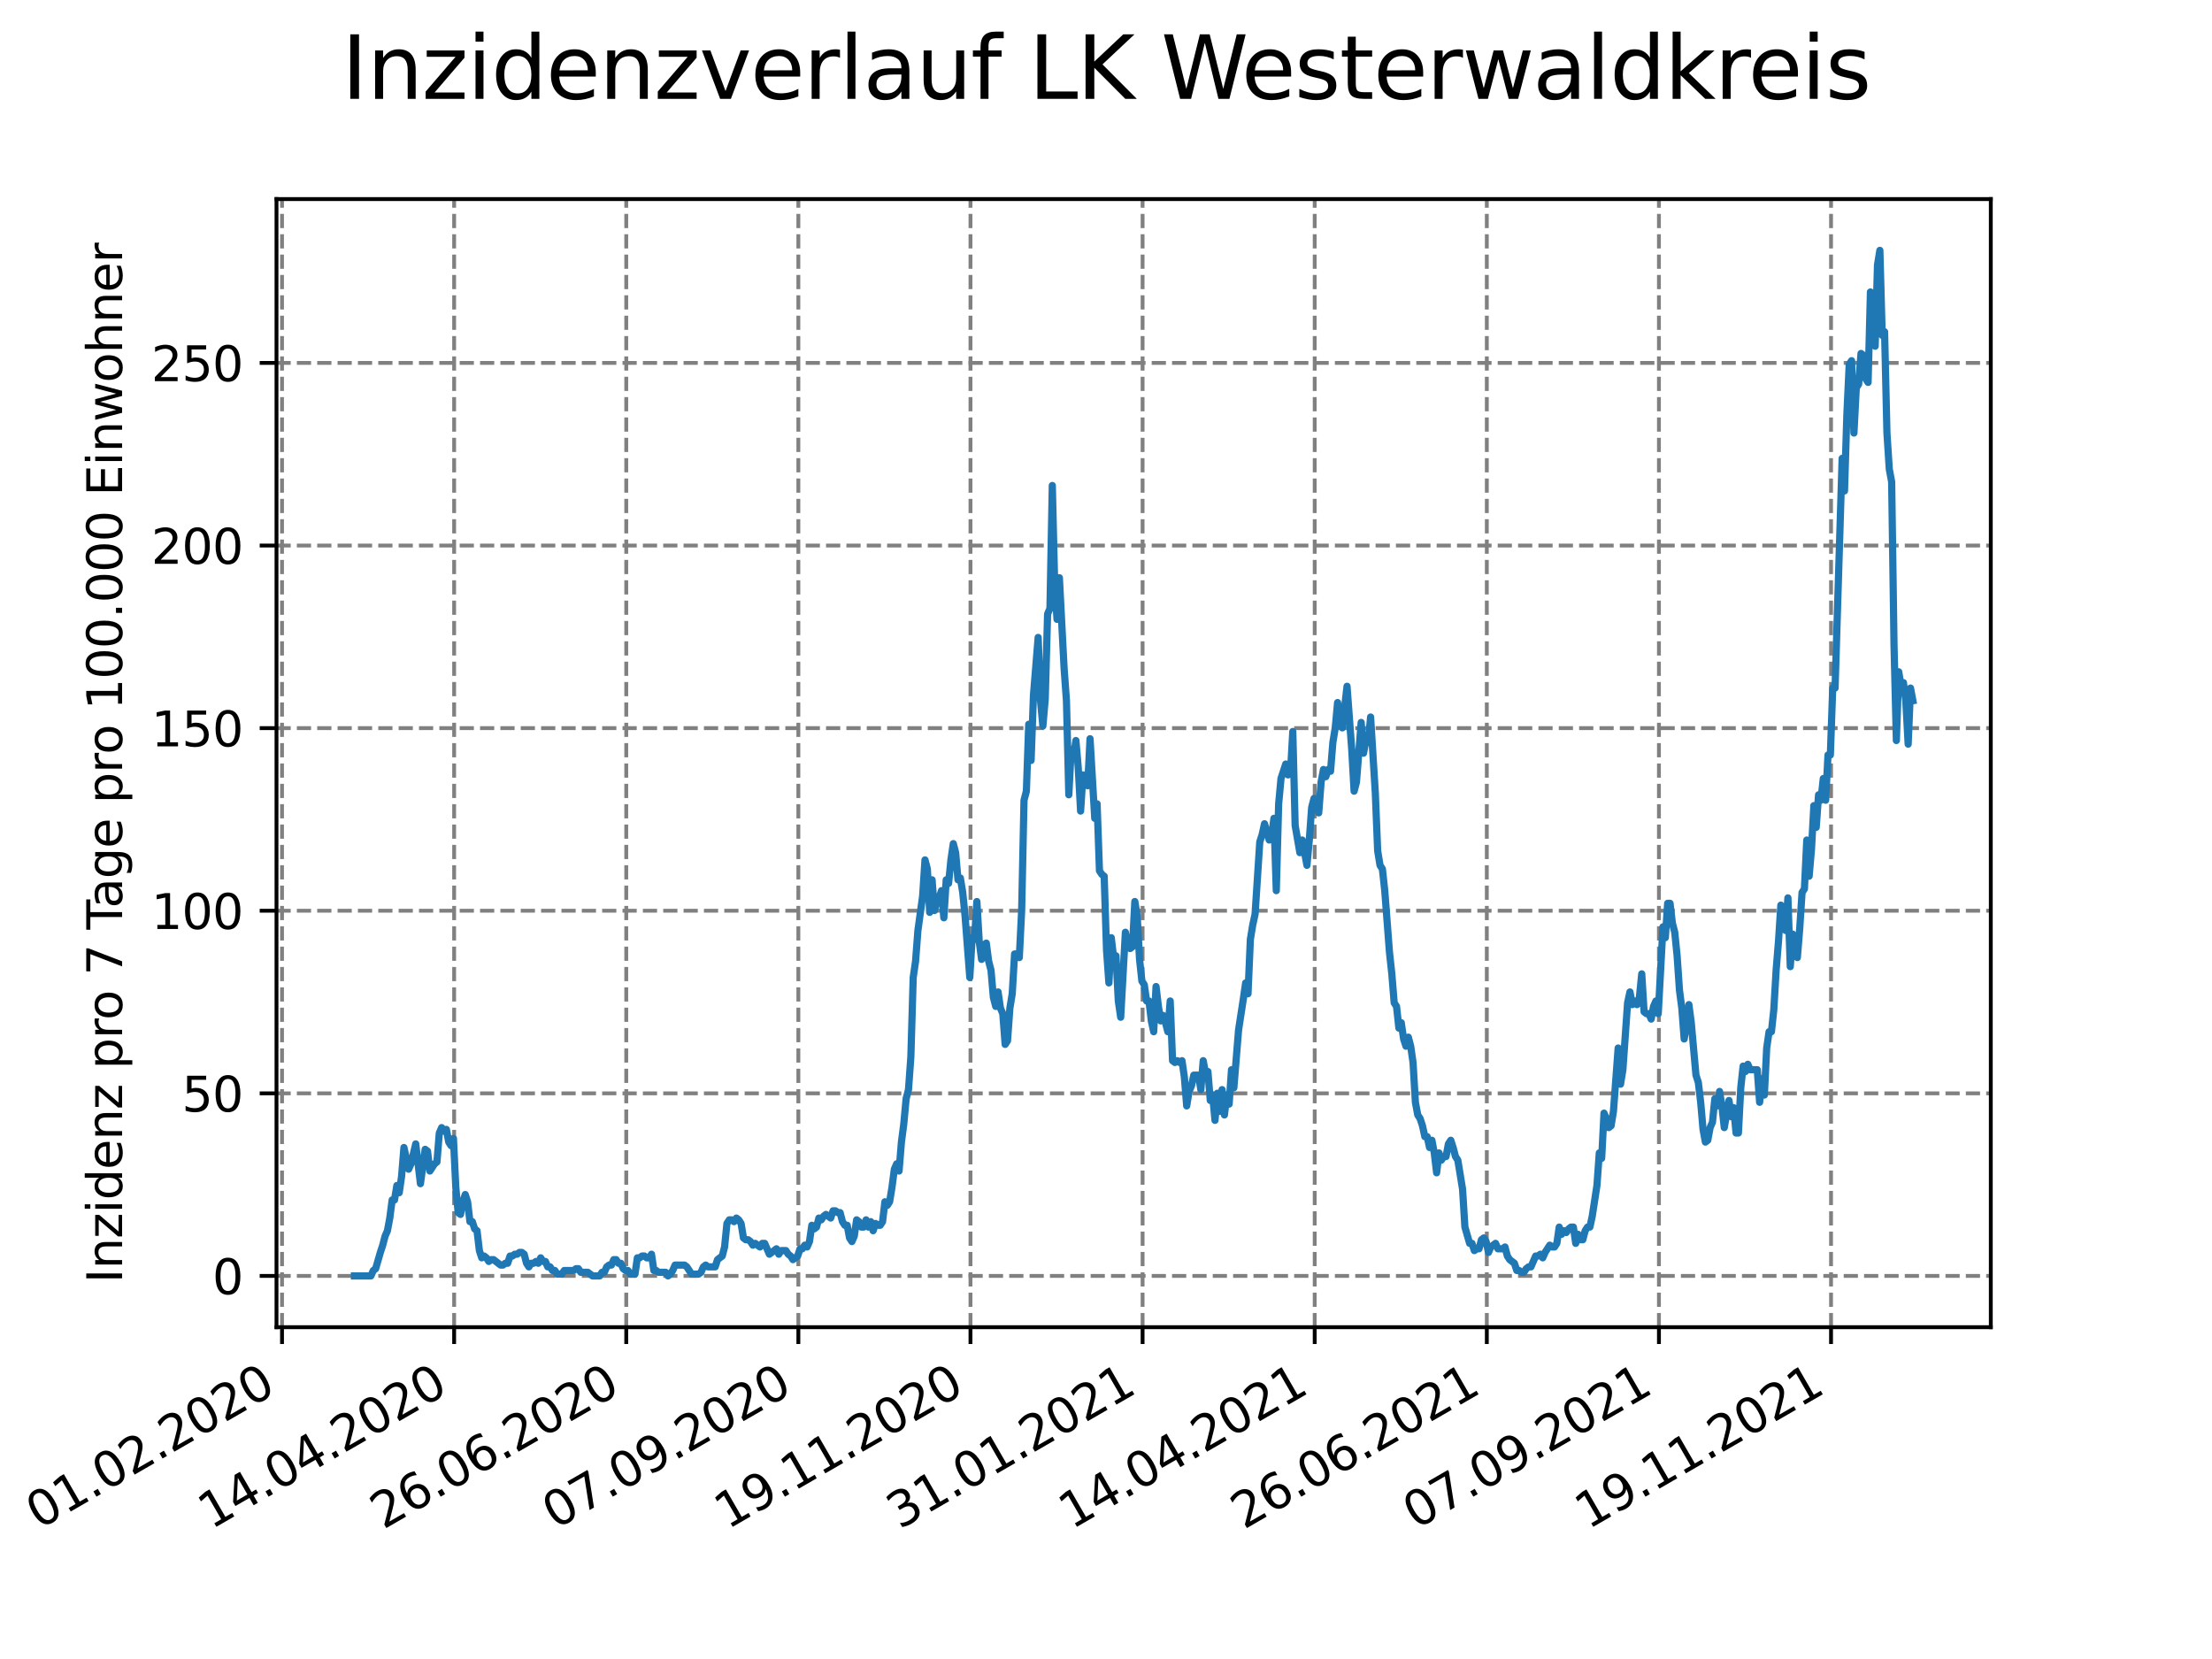 <?xml version="1.0" encoding="utf-8" standalone="no"?>
<!DOCTYPE svg PUBLIC "-//W3C//DTD SVG 1.1//EN"
  "http://www.w3.org/Graphics/SVG/1.1/DTD/svg11.dtd">
<svg xmlns:xlink="http://www.w3.org/1999/xlink" width="460.8pt" height="345.6pt" viewBox="0 0 460.8 345.6" xmlns="http://www.w3.org/2000/svg" version="1.1">
 <defs>
  <style type="text/css">*{stroke-linejoin: round; stroke-linecap: butt}</style>
 </defs>
 <g id="figure_1">
  <g id="patch_1">
   <path d="M 0 345.6 
L 460.8 345.6 
L 460.8 0 
L 0 0 
z
" style="fill: #ffffff"/>
  </g>
  <g id="axes_1">
   <g id="patch_2">
    <path d="M 57.6 276.48 
L 414.72 276.48 
L 414.72 41.472 
L 57.6 41.472 
z
" style="fill: #ffffff"/>
   </g>
   <g id="matplotlib.axis_1">
    <g id="xtick_1">
     <g id="line2d_1">
      <path d="M 58.75 276.48 
L 58.75 41.472 
" clip-path="url(#pde88c51fcf)" style="fill: none; stroke-dasharray: 2.96,1.28; stroke-dashoffset: 0; stroke: #808080; stroke-width: 0.8"/>
     </g>
     <g id="line2d_2">
      <defs>
       <path id="mcff58b043f" d="M 0 0 
L 0 3.5 
" style="stroke: #000000; stroke-width: 0.8"/>
      </defs>
      <g>
       <use xlink:href="#mcff58b043f" x="58.75" y="276.48" style="stroke: #000000; stroke-width: 0.8"/>
      </g>
     </g>
     <g id="text_1">
      <!-- 01.02.2020 -->
      <g transform="translate(8.125 318.689)rotate(-30)scale(0.1 -0.1)">
       <defs>
        <path id="DejaVuSans-30" d="M 2034 4250 
Q 1547 4250 1301 3770 
Q 1056 3291 1056 2328 
Q 1056 1369 1301 889 
Q 1547 409 2034 409 
Q 2525 409 2770 889 
Q 3016 1369 3016 2328 
Q 3016 3291 2770 3770 
Q 2525 4250 2034 4250 
z
M 2034 4750 
Q 2819 4750 3233 4129 
Q 3647 3509 3647 2328 
Q 3647 1150 3233 529 
Q 2819 -91 2034 -91 
Q 1250 -91 836 529 
Q 422 1150 422 2328 
Q 422 3509 836 4129 
Q 1250 4750 2034 4750 
z
" transform="scale(0.016)"/>
        <path id="DejaVuSans-31" d="M 794 531 
L 1825 531 
L 1825 4091 
L 703 3866 
L 703 4441 
L 1819 4666 
L 2450 4666 
L 2450 531 
L 3481 531 
L 3481 0 
L 794 0 
L 794 531 
z
" transform="scale(0.016)"/>
        <path id="DejaVuSans-2e" d="M 684 794 
L 1344 794 
L 1344 0 
L 684 0 
L 684 794 
z
" transform="scale(0.016)"/>
        <path id="DejaVuSans-32" d="M 1228 531 
L 3431 531 
L 3431 0 
L 469 0 
L 469 531 
Q 828 903 1448 1529 
Q 2069 2156 2228 2338 
Q 2531 2678 2651 2914 
Q 2772 3150 2772 3378 
Q 2772 3750 2511 3984 
Q 2250 4219 1831 4219 
Q 1534 4219 1204 4116 
Q 875 4013 500 3803 
L 500 4441 
Q 881 4594 1212 4672 
Q 1544 4750 1819 4750 
Q 2544 4750 2975 4387 
Q 3406 4025 3406 3419 
Q 3406 3131 3298 2873 
Q 3191 2616 2906 2266 
Q 2828 2175 2409 1742 
Q 1991 1309 1228 531 
z
" transform="scale(0.016)"/>
       </defs>
       <use xlink:href="#DejaVuSans-30"/>
       <use xlink:href="#DejaVuSans-31" x="63.623"/>
       <use xlink:href="#DejaVuSans-2e" x="127.246"/>
       <use xlink:href="#DejaVuSans-30" x="159.033"/>
       <use xlink:href="#DejaVuSans-32" x="222.656"/>
       <use xlink:href="#DejaVuSans-2e" x="286.279"/>
       <use xlink:href="#DejaVuSans-32" x="318.066"/>
       <use xlink:href="#DejaVuSans-30" x="381.689"/>
       <use xlink:href="#DejaVuSans-32" x="445.312"/>
       <use xlink:href="#DejaVuSans-30" x="508.936"/>
      </g>
     </g>
    </g>
    <g id="xtick_2">
     <g id="line2d_3">
      <path d="M 94.605 276.48 
L 94.605 41.472 
" clip-path="url(#pde88c51fcf)" style="fill: none; stroke-dasharray: 2.96,1.28; stroke-dashoffset: 0; stroke: #808080; stroke-width: 0.8"/>
     </g>
     <g id="line2d_4">
      <g>
       <use xlink:href="#mcff58b043f" x="94.605" y="276.48" style="stroke: #000000; stroke-width: 0.8"/>
      </g>
     </g>
     <g id="text_2">
      <!-- 14.04.2020 -->
      <g transform="translate(43.979 318.689)rotate(-30)scale(0.1 -0.1)">
       <defs>
        <path id="DejaVuSans-34" d="M 2419 4116 
L 825 1625 
L 2419 1625 
L 2419 4116 
z
M 2253 4666 
L 3047 4666 
L 3047 1625 
L 3713 1625 
L 3713 1100 
L 3047 1100 
L 3047 0 
L 2419 0 
L 2419 1100 
L 313 1100 
L 313 1709 
L 2253 4666 
z
" transform="scale(0.016)"/>
       </defs>
       <use xlink:href="#DejaVuSans-31"/>
       <use xlink:href="#DejaVuSans-34" x="63.623"/>
       <use xlink:href="#DejaVuSans-2e" x="127.246"/>
       <use xlink:href="#DejaVuSans-30" x="159.033"/>
       <use xlink:href="#DejaVuSans-34" x="222.656"/>
       <use xlink:href="#DejaVuSans-2e" x="286.279"/>
       <use xlink:href="#DejaVuSans-32" x="318.066"/>
       <use xlink:href="#DejaVuSans-30" x="381.689"/>
       <use xlink:href="#DejaVuSans-32" x="445.312"/>
       <use xlink:href="#DejaVuSans-30" x="508.936"/>
      </g>
     </g>
    </g>
    <g id="xtick_3">
     <g id="line2d_5">
      <path d="M 130.459 276.48 
L 130.459 41.472 
" clip-path="url(#pde88c51fcf)" style="fill: none; stroke-dasharray: 2.96,1.28; stroke-dashoffset: 0; stroke: #808080; stroke-width: 0.8"/>
     </g>
     <g id="line2d_6">
      <g>
       <use xlink:href="#mcff58b043f" x="130.459" y="276.48" style="stroke: #000000; stroke-width: 0.8"/>
      </g>
     </g>
     <g id="text_3">
      <!-- 26.06.2020 -->
      <g transform="translate(79.834 318.689)rotate(-30)scale(0.1 -0.1)">
       <defs>
        <path id="DejaVuSans-36" d="M 2113 2584 
Q 1688 2584 1439 2293 
Q 1191 2003 1191 1497 
Q 1191 994 1439 701 
Q 1688 409 2113 409 
Q 2538 409 2786 701 
Q 3034 994 3034 1497 
Q 3034 2003 2786 2293 
Q 2538 2584 2113 2584 
z
M 3366 4563 
L 3366 3988 
Q 3128 4100 2886 4159 
Q 2644 4219 2406 4219 
Q 1781 4219 1451 3797 
Q 1122 3375 1075 2522 
Q 1259 2794 1537 2939 
Q 1816 3084 2150 3084 
Q 2853 3084 3261 2657 
Q 3669 2231 3669 1497 
Q 3669 778 3244 343 
Q 2819 -91 2113 -91 
Q 1303 -91 875 529 
Q 447 1150 447 2328 
Q 447 3434 972 4092 
Q 1497 4750 2381 4750 
Q 2619 4750 2861 4703 
Q 3103 4656 3366 4563 
z
" transform="scale(0.016)"/>
       </defs>
       <use xlink:href="#DejaVuSans-32"/>
       <use xlink:href="#DejaVuSans-36" x="63.623"/>
       <use xlink:href="#DejaVuSans-2e" x="127.246"/>
       <use xlink:href="#DejaVuSans-30" x="159.033"/>
       <use xlink:href="#DejaVuSans-36" x="222.656"/>
       <use xlink:href="#DejaVuSans-2e" x="286.279"/>
       <use xlink:href="#DejaVuSans-32" x="318.066"/>
       <use xlink:href="#DejaVuSans-30" x="381.689"/>
       <use xlink:href="#DejaVuSans-32" x="445.312"/>
       <use xlink:href="#DejaVuSans-30" x="508.936"/>
      </g>
     </g>
    </g>
    <g id="xtick_4">
     <g id="line2d_7">
      <path d="M 166.313 276.48 
L 166.313 41.472 
" clip-path="url(#pde88c51fcf)" style="fill: none; stroke-dasharray: 2.96,1.28; stroke-dashoffset: 0; stroke: #808080; stroke-width: 0.8"/>
     </g>
     <g id="line2d_8">
      <g>
       <use xlink:href="#mcff58b043f" x="166.313" y="276.48" style="stroke: #000000; stroke-width: 0.8"/>
      </g>
     </g>
     <g id="text_4">
      <!-- 07.09.2020 -->
      <g transform="translate(115.688 318.689)rotate(-30)scale(0.1 -0.1)">
       <defs>
        <path id="DejaVuSans-37" d="M 525 4666 
L 3525 4666 
L 3525 4397 
L 1831 0 
L 1172 0 
L 2766 4134 
L 525 4134 
L 525 4666 
z
" transform="scale(0.016)"/>
        <path id="DejaVuSans-39" d="M 703 97 
L 703 672 
Q 941 559 1184 500 
Q 1428 441 1663 441 
Q 2288 441 2617 861 
Q 2947 1281 2994 2138 
Q 2813 1869 2534 1725 
Q 2256 1581 1919 1581 
Q 1219 1581 811 2004 
Q 403 2428 403 3163 
Q 403 3881 828 4315 
Q 1253 4750 1959 4750 
Q 2769 4750 3195 4129 
Q 3622 3509 3622 2328 
Q 3622 1225 3098 567 
Q 2575 -91 1691 -91 
Q 1453 -91 1209 -44 
Q 966 3 703 97 
z
M 1959 2075 
Q 2384 2075 2632 2365 
Q 2881 2656 2881 3163 
Q 2881 3666 2632 3958 
Q 2384 4250 1959 4250 
Q 1534 4250 1286 3958 
Q 1038 3666 1038 3163 
Q 1038 2656 1286 2365 
Q 1534 2075 1959 2075 
z
" transform="scale(0.016)"/>
       </defs>
       <use xlink:href="#DejaVuSans-30"/>
       <use xlink:href="#DejaVuSans-37" x="63.623"/>
       <use xlink:href="#DejaVuSans-2e" x="127.246"/>
       <use xlink:href="#DejaVuSans-30" x="159.033"/>
       <use xlink:href="#DejaVuSans-39" x="222.656"/>
       <use xlink:href="#DejaVuSans-2e" x="286.279"/>
       <use xlink:href="#DejaVuSans-32" x="318.066"/>
       <use xlink:href="#DejaVuSans-30" x="381.689"/>
       <use xlink:href="#DejaVuSans-32" x="445.312"/>
       <use xlink:href="#DejaVuSans-30" x="508.936"/>
      </g>
     </g>
    </g>
    <g id="xtick_5">
     <g id="line2d_9">
      <path d="M 202.168 276.48 
L 202.168 41.472 
" clip-path="url(#pde88c51fcf)" style="fill: none; stroke-dasharray: 2.96,1.28; stroke-dashoffset: 0; stroke: #808080; stroke-width: 0.8"/>
     </g>
     <g id="line2d_10">
      <g>
       <use xlink:href="#mcff58b043f" x="202.168" y="276.48" style="stroke: #000000; stroke-width: 0.8"/>
      </g>
     </g>
     <g id="text_5">
      <!-- 19.11.2020 -->
      <g transform="translate(151.543 318.689)rotate(-30)scale(0.1 -0.1)">
       <use xlink:href="#DejaVuSans-31"/>
       <use xlink:href="#DejaVuSans-39" x="63.623"/>
       <use xlink:href="#DejaVuSans-2e" x="127.246"/>
       <use xlink:href="#DejaVuSans-31" x="159.033"/>
       <use xlink:href="#DejaVuSans-31" x="222.656"/>
       <use xlink:href="#DejaVuSans-2e" x="286.279"/>
       <use xlink:href="#DejaVuSans-32" x="318.066"/>
       <use xlink:href="#DejaVuSans-30" x="381.689"/>
       <use xlink:href="#DejaVuSans-32" x="445.312"/>
       <use xlink:href="#DejaVuSans-30" x="508.936"/>
      </g>
     </g>
    </g>
    <g id="xtick_6">
     <g id="line2d_11">
      <path d="M 238.022 276.48 
L 238.022 41.472 
" clip-path="url(#pde88c51fcf)" style="fill: none; stroke-dasharray: 2.96,1.28; stroke-dashoffset: 0; stroke: #808080; stroke-width: 0.8"/>
     </g>
     <g id="line2d_12">
      <g>
       <use xlink:href="#mcff58b043f" x="238.022" y="276.48" style="stroke: #000000; stroke-width: 0.8"/>
      </g>
     </g>
     <g id="text_6">
      <!-- 31.01.2021 -->
      <g transform="translate(187.397 318.689)rotate(-30)scale(0.1 -0.1)">
       <defs>
        <path id="DejaVuSans-33" d="M 2597 2516 
Q 3050 2419 3304 2112 
Q 3559 1806 3559 1356 
Q 3559 666 3084 287 
Q 2609 -91 1734 -91 
Q 1441 -91 1130 -33 
Q 819 25 488 141 
L 488 750 
Q 750 597 1062 519 
Q 1375 441 1716 441 
Q 2309 441 2620 675 
Q 2931 909 2931 1356 
Q 2931 1769 2642 2001 
Q 2353 2234 1838 2234 
L 1294 2234 
L 1294 2753 
L 1863 2753 
Q 2328 2753 2575 2939 
Q 2822 3125 2822 3475 
Q 2822 3834 2567 4026 
Q 2313 4219 1838 4219 
Q 1578 4219 1281 4162 
Q 984 4106 628 3988 
L 628 4550 
Q 988 4650 1302 4700 
Q 1616 4750 1894 4750 
Q 2613 4750 3031 4423 
Q 3450 4097 3450 3541 
Q 3450 3153 3228 2886 
Q 3006 2619 2597 2516 
z
" transform="scale(0.016)"/>
       </defs>
       <use xlink:href="#DejaVuSans-33"/>
       <use xlink:href="#DejaVuSans-31" x="63.623"/>
       <use xlink:href="#DejaVuSans-2e" x="127.246"/>
       <use xlink:href="#DejaVuSans-30" x="159.033"/>
       <use xlink:href="#DejaVuSans-31" x="222.656"/>
       <use xlink:href="#DejaVuSans-2e" x="286.279"/>
       <use xlink:href="#DejaVuSans-32" x="318.066"/>
       <use xlink:href="#DejaVuSans-30" x="381.689"/>
       <use xlink:href="#DejaVuSans-32" x="445.312"/>
       <use xlink:href="#DejaVuSans-31" x="508.936"/>
      </g>
     </g>
    </g>
    <g id="xtick_7">
     <g id="line2d_13">
      <path d="M 273.877 276.48 
L 273.877 41.472 
" clip-path="url(#pde88c51fcf)" style="fill: none; stroke-dasharray: 2.96,1.28; stroke-dashoffset: 0; stroke: #808080; stroke-width: 0.8"/>
     </g>
     <g id="line2d_14">
      <g>
       <use xlink:href="#mcff58b043f" x="273.877" y="276.48" style="stroke: #000000; stroke-width: 0.8"/>
      </g>
     </g>
     <g id="text_7">
      <!-- 14.04.2021 -->
      <g transform="translate(223.252 318.689)rotate(-30)scale(0.1 -0.1)">
       <use xlink:href="#DejaVuSans-31"/>
       <use xlink:href="#DejaVuSans-34" x="63.623"/>
       <use xlink:href="#DejaVuSans-2e" x="127.246"/>
       <use xlink:href="#DejaVuSans-30" x="159.033"/>
       <use xlink:href="#DejaVuSans-34" x="222.656"/>
       <use xlink:href="#DejaVuSans-2e" x="286.279"/>
       <use xlink:href="#DejaVuSans-32" x="318.066"/>
       <use xlink:href="#DejaVuSans-30" x="381.689"/>
       <use xlink:href="#DejaVuSans-32" x="445.312"/>
       <use xlink:href="#DejaVuSans-31" x="508.936"/>
      </g>
     </g>
    </g>
    <g id="xtick_8">
     <g id="line2d_15">
      <path d="M 309.731 276.48 
L 309.731 41.472 
" clip-path="url(#pde88c51fcf)" style="fill: none; stroke-dasharray: 2.96,1.28; stroke-dashoffset: 0; stroke: #808080; stroke-width: 0.8"/>
     </g>
     <g id="line2d_16">
      <g>
       <use xlink:href="#mcff58b043f" x="309.731" y="276.48" style="stroke: #000000; stroke-width: 0.8"/>
      </g>
     </g>
     <g id="text_8">
      <!-- 26.06.2021 -->
      <g transform="translate(259.106 318.689)rotate(-30)scale(0.1 -0.1)">
       <use xlink:href="#DejaVuSans-32"/>
       <use xlink:href="#DejaVuSans-36" x="63.623"/>
       <use xlink:href="#DejaVuSans-2e" x="127.246"/>
       <use xlink:href="#DejaVuSans-30" x="159.033"/>
       <use xlink:href="#DejaVuSans-36" x="222.656"/>
       <use xlink:href="#DejaVuSans-2e" x="286.279"/>
       <use xlink:href="#DejaVuSans-32" x="318.066"/>
       <use xlink:href="#DejaVuSans-30" x="381.689"/>
       <use xlink:href="#DejaVuSans-32" x="445.312"/>
       <use xlink:href="#DejaVuSans-31" x="508.936"/>
      </g>
     </g>
    </g>
    <g id="xtick_9">
     <g id="line2d_17">
      <path d="M 345.586 276.48 
L 345.586 41.472 
" clip-path="url(#pde88c51fcf)" style="fill: none; stroke-dasharray: 2.96,1.28; stroke-dashoffset: 0; stroke: #808080; stroke-width: 0.8"/>
     </g>
     <g id="line2d_18">
      <g>
       <use xlink:href="#mcff58b043f" x="345.586" y="276.48" style="stroke: #000000; stroke-width: 0.8"/>
      </g>
     </g>
     <g id="text_9">
      <!-- 07.09.2021 -->
      <g transform="translate(294.96 318.689)rotate(-30)scale(0.1 -0.1)">
       <use xlink:href="#DejaVuSans-30"/>
       <use xlink:href="#DejaVuSans-37" x="63.623"/>
       <use xlink:href="#DejaVuSans-2e" x="127.246"/>
       <use xlink:href="#DejaVuSans-30" x="159.033"/>
       <use xlink:href="#DejaVuSans-39" x="222.656"/>
       <use xlink:href="#DejaVuSans-2e" x="286.279"/>
       <use xlink:href="#DejaVuSans-32" x="318.066"/>
       <use xlink:href="#DejaVuSans-30" x="381.689"/>
       <use xlink:href="#DejaVuSans-32" x="445.312"/>
       <use xlink:href="#DejaVuSans-31" x="508.936"/>
      </g>
     </g>
    </g>
    <g id="xtick_10">
     <g id="line2d_19">
      <path d="M 381.44 276.48 
L 381.44 41.472 
" clip-path="url(#pde88c51fcf)" style="fill: none; stroke-dasharray: 2.96,1.28; stroke-dashoffset: 0; stroke: #808080; stroke-width: 0.8"/>
     </g>
     <g id="line2d_20">
      <g>
       <use xlink:href="#mcff58b043f" x="381.44" y="276.48" style="stroke: #000000; stroke-width: 0.8"/>
      </g>
     </g>
     <g id="text_10">
      <!-- 19.11.2021 -->
      <g transform="translate(330.815 318.689)rotate(-30)scale(0.1 -0.1)">
       <use xlink:href="#DejaVuSans-31"/>
       <use xlink:href="#DejaVuSans-39" x="63.623"/>
       <use xlink:href="#DejaVuSans-2e" x="127.246"/>
       <use xlink:href="#DejaVuSans-31" x="159.033"/>
       <use xlink:href="#DejaVuSans-31" x="222.656"/>
       <use xlink:href="#DejaVuSans-2e" x="286.279"/>
       <use xlink:href="#DejaVuSans-32" x="318.066"/>
       <use xlink:href="#DejaVuSans-30" x="381.689"/>
       <use xlink:href="#DejaVuSans-32" x="445.312"/>
       <use xlink:href="#DejaVuSans-31" x="508.936"/>
      </g>
     </g>
    </g>
   </g>
   <g id="matplotlib.axis_2">
    <g id="ytick_1">
     <g id="line2d_21">
      <path d="M 57.6 265.798 
L 414.72 265.798 
" clip-path="url(#pde88c51fcf)" style="fill: none; stroke-dasharray: 2.96,1.28; stroke-dashoffset: 0; stroke: #808080; stroke-width: 0.8"/>
     </g>
     <g id="line2d_22">
      <defs>
       <path id="m5d2c6d1b66" d="M 0 0 
L -3.5 0 
" style="stroke: #000000; stroke-width: 0.8"/>
      </defs>
      <g>
       <use xlink:href="#m5d2c6d1b66" x="57.6" y="265.798" style="stroke: #000000; stroke-width: 0.8"/>
      </g>
     </g>
     <g id="text_11">
      <!-- 0 -->
      <g transform="translate(44.237 269.597)scale(0.1 -0.1)">
       <use xlink:href="#DejaVuSans-30"/>
      </g>
     </g>
    </g>
    <g id="ytick_2">
     <g id="line2d_23">
      <path d="M 57.6 227.759 
L 414.72 227.759 
" clip-path="url(#pde88c51fcf)" style="fill: none; stroke-dasharray: 2.96,1.28; stroke-dashoffset: 0; stroke: #808080; stroke-width: 0.8"/>
     </g>
     <g id="line2d_24">
      <g>
       <use xlink:href="#m5d2c6d1b66" x="57.6" y="227.759" style="stroke: #000000; stroke-width: 0.8"/>
      </g>
     </g>
     <g id="text_12">
      <!-- 50 -->
      <g transform="translate(37.875 231.559)scale(0.1 -0.1)">
       <defs>
        <path id="DejaVuSans-35" d="M 691 4666 
L 3169 4666 
L 3169 4134 
L 1269 4134 
L 1269 2991 
Q 1406 3038 1543 3061 
Q 1681 3084 1819 3084 
Q 2600 3084 3056 2656 
Q 3513 2228 3513 1497 
Q 3513 744 3044 326 
Q 2575 -91 1722 -91 
Q 1428 -91 1123 -41 
Q 819 9 494 109 
L 494 744 
Q 775 591 1075 516 
Q 1375 441 1709 441 
Q 2250 441 2565 725 
Q 2881 1009 2881 1497 
Q 2881 1984 2565 2268 
Q 2250 2553 1709 2553 
Q 1456 2553 1204 2497 
Q 953 2441 691 2322 
L 691 4666 
z
" transform="scale(0.016)"/>
       </defs>
       <use xlink:href="#DejaVuSans-35"/>
       <use xlink:href="#DejaVuSans-30" x="63.623"/>
      </g>
     </g>
    </g>
    <g id="ytick_3">
     <g id="line2d_25">
      <path d="M 57.6 189.721 
L 414.72 189.721 
" clip-path="url(#pde88c51fcf)" style="fill: none; stroke-dasharray: 2.96,1.28; stroke-dashoffset: 0; stroke: #808080; stroke-width: 0.8"/>
     </g>
     <g id="line2d_26">
      <g>
       <use xlink:href="#m5d2c6d1b66" x="57.6" y="189.721" style="stroke: #000000; stroke-width: 0.8"/>
      </g>
     </g>
     <g id="text_13">
      <!-- 100 -->
      <g transform="translate(31.512 193.52)scale(0.1 -0.1)">
       <use xlink:href="#DejaVuSans-31"/>
       <use xlink:href="#DejaVuSans-30" x="63.623"/>
       <use xlink:href="#DejaVuSans-30" x="127.246"/>
      </g>
     </g>
    </g>
    <g id="ytick_4">
     <g id="line2d_27">
      <path d="M 57.6 151.683 
L 414.72 151.683 
" clip-path="url(#pde88c51fcf)" style="fill: none; stroke-dasharray: 2.96,1.28; stroke-dashoffset: 0; stroke: #808080; stroke-width: 0.8"/>
     </g>
     <g id="line2d_28">
      <g>
       <use xlink:href="#m5d2c6d1b66" x="57.6" y="151.683" style="stroke: #000000; stroke-width: 0.8"/>
      </g>
     </g>
     <g id="text_14">
      <!-- 150 -->
      <g transform="translate(31.512 155.482)scale(0.1 -0.1)">
       <use xlink:href="#DejaVuSans-31"/>
       <use xlink:href="#DejaVuSans-35" x="63.623"/>
       <use xlink:href="#DejaVuSans-30" x="127.246"/>
      </g>
     </g>
    </g>
    <g id="ytick_5">
     <g id="line2d_29">
      <path d="M 57.6 113.644 
L 414.72 113.644 
" clip-path="url(#pde88c51fcf)" style="fill: none; stroke-dasharray: 2.96,1.28; stroke-dashoffset: 0; stroke: #808080; stroke-width: 0.8"/>
     </g>
     <g id="line2d_30">
      <g>
       <use xlink:href="#m5d2c6d1b66" x="57.6" y="113.644" style="stroke: #000000; stroke-width: 0.8"/>
      </g>
     </g>
     <g id="text_15">
      <!-- 200 -->
      <g transform="translate(31.512 117.444)scale(0.1 -0.1)">
       <use xlink:href="#DejaVuSans-32"/>
       <use xlink:href="#DejaVuSans-30" x="63.623"/>
       <use xlink:href="#DejaVuSans-30" x="127.246"/>
      </g>
     </g>
    </g>
    <g id="ytick_6">
     <g id="line2d_31">
      <path d="M 57.6 75.606 
L 414.72 75.606 
" clip-path="url(#pde88c51fcf)" style="fill: none; stroke-dasharray: 2.96,1.28; stroke-dashoffset: 0; stroke: #808080; stroke-width: 0.8"/>
     </g>
     <g id="line2d_32">
      <g>
       <use xlink:href="#m5d2c6d1b66" x="57.6" y="75.606" style="stroke: #000000; stroke-width: 0.8"/>
      </g>
     </g>
     <g id="text_16">
      <!-- 250 -->
      <g transform="translate(31.512 79.405)scale(0.1 -0.1)">
       <use xlink:href="#DejaVuSans-32"/>
       <use xlink:href="#DejaVuSans-35" x="63.623"/>
       <use xlink:href="#DejaVuSans-30" x="127.246"/>
      </g>
     </g>
    </g>
    <g id="text_17">
     <!-- Inzidenz pro 7 Tage pro 100.000 Einwohner -->
     <g transform="translate(25.433 267.301)rotate(-90)scale(0.1 -0.1)">
      <defs>
       <path id="DejaVuSans-49" d="M 628 4666 
L 1259 4666 
L 1259 0 
L 628 0 
L 628 4666 
z
" transform="scale(0.016)"/>
       <path id="DejaVuSans-6e" d="M 3513 2113 
L 3513 0 
L 2938 0 
L 2938 2094 
Q 2938 2591 2744 2837 
Q 2550 3084 2163 3084 
Q 1697 3084 1428 2787 
Q 1159 2491 1159 1978 
L 1159 0 
L 581 0 
L 581 3500 
L 1159 3500 
L 1159 2956 
Q 1366 3272 1645 3428 
Q 1925 3584 2291 3584 
Q 2894 3584 3203 3211 
Q 3513 2838 3513 2113 
z
" transform="scale(0.016)"/>
       <path id="DejaVuSans-7a" d="M 353 3500 
L 3084 3500 
L 3084 2975 
L 922 459 
L 3084 459 
L 3084 0 
L 275 0 
L 275 525 
L 2438 3041 
L 353 3041 
L 353 3500 
z
" transform="scale(0.016)"/>
       <path id="DejaVuSans-69" d="M 603 3500 
L 1178 3500 
L 1178 0 
L 603 0 
L 603 3500 
z
M 603 4863 
L 1178 4863 
L 1178 4134 
L 603 4134 
L 603 4863 
z
" transform="scale(0.016)"/>
       <path id="DejaVuSans-64" d="M 2906 2969 
L 2906 4863 
L 3481 4863 
L 3481 0 
L 2906 0 
L 2906 525 
Q 2725 213 2448 61 
Q 2172 -91 1784 -91 
Q 1150 -91 751 415 
Q 353 922 353 1747 
Q 353 2572 751 3078 
Q 1150 3584 1784 3584 
Q 2172 3584 2448 3432 
Q 2725 3281 2906 2969 
z
M 947 1747 
Q 947 1113 1208 752 
Q 1469 391 1925 391 
Q 2381 391 2643 752 
Q 2906 1113 2906 1747 
Q 2906 2381 2643 2742 
Q 2381 3103 1925 3103 
Q 1469 3103 1208 2742 
Q 947 2381 947 1747 
z
" transform="scale(0.016)"/>
       <path id="DejaVuSans-65" d="M 3597 1894 
L 3597 1613 
L 953 1613 
Q 991 1019 1311 708 
Q 1631 397 2203 397 
Q 2534 397 2845 478 
Q 3156 559 3463 722 
L 3463 178 
Q 3153 47 2828 -22 
Q 2503 -91 2169 -91 
Q 1331 -91 842 396 
Q 353 884 353 1716 
Q 353 2575 817 3079 
Q 1281 3584 2069 3584 
Q 2775 3584 3186 3129 
Q 3597 2675 3597 1894 
z
M 3022 2063 
Q 3016 2534 2758 2815 
Q 2500 3097 2075 3097 
Q 1594 3097 1305 2825 
Q 1016 2553 972 2059 
L 3022 2063 
z
" transform="scale(0.016)"/>
       <path id="DejaVuSans-20" transform="scale(0.016)"/>
       <path id="DejaVuSans-70" d="M 1159 525 
L 1159 -1331 
L 581 -1331 
L 581 3500 
L 1159 3500 
L 1159 2969 
Q 1341 3281 1617 3432 
Q 1894 3584 2278 3584 
Q 2916 3584 3314 3078 
Q 3713 2572 3713 1747 
Q 3713 922 3314 415 
Q 2916 -91 2278 -91 
Q 1894 -91 1617 61 
Q 1341 213 1159 525 
z
M 3116 1747 
Q 3116 2381 2855 2742 
Q 2594 3103 2138 3103 
Q 1681 3103 1420 2742 
Q 1159 2381 1159 1747 
Q 1159 1113 1420 752 
Q 1681 391 2138 391 
Q 2594 391 2855 752 
Q 3116 1113 3116 1747 
z
" transform="scale(0.016)"/>
       <path id="DejaVuSans-72" d="M 2631 2963 
Q 2534 3019 2420 3045 
Q 2306 3072 2169 3072 
Q 1681 3072 1420 2755 
Q 1159 2438 1159 1844 
L 1159 0 
L 581 0 
L 581 3500 
L 1159 3500 
L 1159 2956 
Q 1341 3275 1631 3429 
Q 1922 3584 2338 3584 
Q 2397 3584 2469 3576 
Q 2541 3569 2628 3553 
L 2631 2963 
z
" transform="scale(0.016)"/>
       <path id="DejaVuSans-6f" d="M 1959 3097 
Q 1497 3097 1228 2736 
Q 959 2375 959 1747 
Q 959 1119 1226 758 
Q 1494 397 1959 397 
Q 2419 397 2687 759 
Q 2956 1122 2956 1747 
Q 2956 2369 2687 2733 
Q 2419 3097 1959 3097 
z
M 1959 3584 
Q 2709 3584 3137 3096 
Q 3566 2609 3566 1747 
Q 3566 888 3137 398 
Q 2709 -91 1959 -91 
Q 1206 -91 779 398 
Q 353 888 353 1747 
Q 353 2609 779 3096 
Q 1206 3584 1959 3584 
z
" transform="scale(0.016)"/>
       <path id="DejaVuSans-54" d="M -19 4666 
L 3928 4666 
L 3928 4134 
L 2272 4134 
L 2272 0 
L 1638 0 
L 1638 4134 
L -19 4134 
L -19 4666 
z
" transform="scale(0.016)"/>
       <path id="DejaVuSans-61" d="M 2194 1759 
Q 1497 1759 1228 1600 
Q 959 1441 959 1056 
Q 959 750 1161 570 
Q 1363 391 1709 391 
Q 2188 391 2477 730 
Q 2766 1069 2766 1631 
L 2766 1759 
L 2194 1759 
z
M 3341 1997 
L 3341 0 
L 2766 0 
L 2766 531 
Q 2569 213 2275 61 
Q 1981 -91 1556 -91 
Q 1019 -91 701 211 
Q 384 513 384 1019 
Q 384 1609 779 1909 
Q 1175 2209 1959 2209 
L 2766 2209 
L 2766 2266 
Q 2766 2663 2505 2880 
Q 2244 3097 1772 3097 
Q 1472 3097 1187 3025 
Q 903 2953 641 2809 
L 641 3341 
Q 956 3463 1253 3523 
Q 1550 3584 1831 3584 
Q 2591 3584 2966 3190 
Q 3341 2797 3341 1997 
z
" transform="scale(0.016)"/>
       <path id="DejaVuSans-67" d="M 2906 1791 
Q 2906 2416 2648 2759 
Q 2391 3103 1925 3103 
Q 1463 3103 1205 2759 
Q 947 2416 947 1791 
Q 947 1169 1205 825 
Q 1463 481 1925 481 
Q 2391 481 2648 825 
Q 2906 1169 2906 1791 
z
M 3481 434 
Q 3481 -459 3084 -895 
Q 2688 -1331 1869 -1331 
Q 1566 -1331 1297 -1286 
Q 1028 -1241 775 -1147 
L 775 -588 
Q 1028 -725 1275 -790 
Q 1522 -856 1778 -856 
Q 2344 -856 2625 -561 
Q 2906 -266 2906 331 
L 2906 616 
Q 2728 306 2450 153 
Q 2172 0 1784 0 
Q 1141 0 747 490 
Q 353 981 353 1791 
Q 353 2603 747 3093 
Q 1141 3584 1784 3584 
Q 2172 3584 2450 3431 
Q 2728 3278 2906 2969 
L 2906 3500 
L 3481 3500 
L 3481 434 
z
" transform="scale(0.016)"/>
       <path id="DejaVuSans-45" d="M 628 4666 
L 3578 4666 
L 3578 4134 
L 1259 4134 
L 1259 2753 
L 3481 2753 
L 3481 2222 
L 1259 2222 
L 1259 531 
L 3634 531 
L 3634 0 
L 628 0 
L 628 4666 
z
" transform="scale(0.016)"/>
       <path id="DejaVuSans-77" d="M 269 3500 
L 844 3500 
L 1563 769 
L 2278 3500 
L 2956 3500 
L 3675 769 
L 4391 3500 
L 4966 3500 
L 4050 0 
L 3372 0 
L 2619 2869 
L 1863 0 
L 1184 0 
L 269 3500 
z
" transform="scale(0.016)"/>
       <path id="DejaVuSans-68" d="M 3513 2113 
L 3513 0 
L 2938 0 
L 2938 2094 
Q 2938 2591 2744 2837 
Q 2550 3084 2163 3084 
Q 1697 3084 1428 2787 
Q 1159 2491 1159 1978 
L 1159 0 
L 581 0 
L 581 4863 
L 1159 4863 
L 1159 2956 
Q 1366 3272 1645 3428 
Q 1925 3584 2291 3584 
Q 2894 3584 3203 3211 
Q 3513 2838 3513 2113 
z
" transform="scale(0.016)"/>
      </defs>
      <use xlink:href="#DejaVuSans-49"/>
      <use xlink:href="#DejaVuSans-6e" x="29.492"/>
      <use xlink:href="#DejaVuSans-7a" x="92.871"/>
      <use xlink:href="#DejaVuSans-69" x="145.361"/>
      <use xlink:href="#DejaVuSans-64" x="173.145"/>
      <use xlink:href="#DejaVuSans-65" x="236.621"/>
      <use xlink:href="#DejaVuSans-6e" x="298.145"/>
      <use xlink:href="#DejaVuSans-7a" x="361.523"/>
      <use xlink:href="#DejaVuSans-20" x="414.014"/>
      <use xlink:href="#DejaVuSans-70" x="445.801"/>
      <use xlink:href="#DejaVuSans-72" x="509.277"/>
      <use xlink:href="#DejaVuSans-6f" x="548.141"/>
      <use xlink:href="#DejaVuSans-20" x="609.322"/>
      <use xlink:href="#DejaVuSans-37" x="641.109"/>
      <use xlink:href="#DejaVuSans-20" x="704.732"/>
      <use xlink:href="#DejaVuSans-54" x="736.52"/>
      <use xlink:href="#DejaVuSans-61" x="781.104"/>
      <use xlink:href="#DejaVuSans-67" x="842.383"/>
      <use xlink:href="#DejaVuSans-65" x="905.859"/>
      <use xlink:href="#DejaVuSans-20" x="967.383"/>
      <use xlink:href="#DejaVuSans-70" x="999.17"/>
      <use xlink:href="#DejaVuSans-72" x="1062.646"/>
      <use xlink:href="#DejaVuSans-6f" x="1101.51"/>
      <use xlink:href="#DejaVuSans-20" x="1162.691"/>
      <use xlink:href="#DejaVuSans-31" x="1194.479"/>
      <use xlink:href="#DejaVuSans-30" x="1258.102"/>
      <use xlink:href="#DejaVuSans-30" x="1321.725"/>
      <use xlink:href="#DejaVuSans-2e" x="1385.348"/>
      <use xlink:href="#DejaVuSans-30" x="1417.135"/>
      <use xlink:href="#DejaVuSans-30" x="1480.758"/>
      <use xlink:href="#DejaVuSans-30" x="1544.381"/>
      <use xlink:href="#DejaVuSans-20" x="1608.004"/>
      <use xlink:href="#DejaVuSans-45" x="1639.791"/>
      <use xlink:href="#DejaVuSans-69" x="1702.975"/>
      <use xlink:href="#DejaVuSans-6e" x="1730.758"/>
      <use xlink:href="#DejaVuSans-77" x="1794.137"/>
      <use xlink:href="#DejaVuSans-6f" x="1875.924"/>
      <use xlink:href="#DejaVuSans-68" x="1937.105"/>
      <use xlink:href="#DejaVuSans-6e" x="2000.484"/>
      <use xlink:href="#DejaVuSans-65" x="2063.863"/>
      <use xlink:href="#DejaVuSans-72" x="2125.387"/>
     </g>
    </g>
   </g>
   <g id="line2d_33">
    <path d="M 73.833 265.798 
L 77.271 265.798 
L 77.762 264.667 
L 78.253 264.291 
L 79.235 260.899 
L 79.727 259.392 
L 80.218 257.508 
L 80.709 256.378 
L 81.2 253.74 
L 81.691 249.972 
L 82.182 249.972 
L 82.674 246.958 
L 83.165 248.465 
L 83.656 245.074 
L 84.147 239.045 
L 85.129 243.567 
L 85.62 242.436 
L 86.603 238.292 
L 87.585 246.581 
L 88.567 239.422 
L 89.059 239.799 
L 89.55 243.944 
L 90.532 242.436 
L 91.023 242.06 
L 91.514 236.031 
L 92.006 234.901 
L 92.497 235.654 
L 92.988 235.277 
L 93.479 237.915 
L 93.97 238.668 
L 94.461 237.161 
L 94.952 247.335 
L 95.444 252.61 
L 95.935 252.987 
L 96.426 250.349 
L 96.917 248.842 
L 97.408 250.349 
L 97.899 254.494 
L 98.391 254.494 
L 98.882 256.001 
L 99.373 256.378 
L 99.864 260.523 
L 100.355 262.03 
L 100.846 261.653 
L 101.338 262.03 
L 101.829 262.783 
L 102.32 262.407 
L 102.811 262.407 
L 104.284 263.537 
L 104.776 263.537 
L 105.267 263.16 
L 105.758 263.16 
L 106.249 261.653 
L 106.74 261.653 
L 107.231 261.276 
L 107.723 261.276 
L 108.214 260.899 
L 108.705 260.899 
L 109.196 261.276 
L 109.687 263.16 
L 110.178 263.914 
L 110.669 263.16 
L 111.161 263.16 
L 111.652 262.783 
L 112.143 263.16 
L 112.634 262.03 
L 113.125 262.783 
L 113.616 262.783 
L 114.108 263.914 
L 114.599 263.914 
L 115.09 264.667 
L 115.581 264.667 
L 116.072 265.421 
L 117.055 265.421 
L 117.546 264.667 
L 119.51 264.667 
L 120.001 264.291 
L 120.493 264.291 
L 120.984 265.044 
L 122.457 265.044 
L 123.44 265.798 
L 124.913 265.798 
L 125.404 265.044 
L 125.895 265.044 
L 126.386 263.914 
L 126.878 263.537 
L 127.369 263.537 
L 127.86 262.407 
L 128.351 262.407 
L 128.842 263.16 
L 129.333 263.16 
L 129.825 264.291 
L 130.316 264.667 
L 130.807 264.667 
L 131.298 265.421 
L 132.28 265.421 
L 132.772 262.03 
L 133.263 262.03 
L 133.754 261.653 
L 134.245 261.653 
L 134.736 262.03 
L 135.227 262.03 
L 135.718 261.276 
L 136.21 264.667 
L 136.701 264.667 
L 137.192 265.044 
L 138.665 265.044 
L 139.157 265.798 
L 139.648 265.421 
L 140.139 264.667 
L 140.63 263.537 
L 142.595 263.537 
L 143.086 263.914 
L 144.068 265.421 
L 145.542 265.421 
L 146.033 265.044 
L 146.524 263.914 
L 147.015 263.537 
L 147.506 263.914 
L 148.98 263.914 
L 149.471 262.407 
L 150.453 261.653 
L 150.944 259.769 
L 151.435 254.871 
L 151.927 254.117 
L 152.418 254.117 
L 152.909 254.494 
L 153.4 253.74 
L 153.891 254.117 
L 154.382 254.871 
L 154.874 257.885 
L 155.365 258.262 
L 155.856 258.262 
L 156.347 258.639 
L 156.838 259.392 
L 157.329 259.015 
L 158.312 259.769 
L 158.803 259.015 
L 159.294 259.015 
L 160.276 261.276 
L 161.75 260.146 
L 162.241 261.276 
L 162.732 260.523 
L 163.714 260.523 
L 164.206 261.276 
L 164.697 261.653 
L 165.188 262.407 
L 166.17 261.653 
L 166.661 260.146 
L 167.152 260.146 
L 167.644 259.392 
L 168.135 259.769 
L 168.626 258.639 
L 169.117 255.248 
L 169.608 256.001 
L 170.099 255.624 
L 170.591 253.74 
L 171.082 254.117 
L 171.573 253.364 
L 172.064 252.987 
L 173.046 253.74 
L 173.538 252.233 
L 174.029 252.233 
L 174.52 252.61 
L 175.011 252.61 
L 175.502 254.494 
L 175.993 255.248 
L 176.484 255.248 
L 176.976 257.885 
L 177.467 258.639 
L 177.958 257.508 
L 178.449 254.117 
L 178.94 254.494 
L 179.431 255.624 
L 179.923 255.624 
L 180.414 254.117 
L 180.905 255.624 
L 181.396 254.494 
L 181.887 256.378 
L 182.378 254.871 
L 182.87 255.248 
L 183.361 255.248 
L 183.852 254.494 
L 184.343 250.349 
L 184.834 251.103 
L 185.325 250.349 
L 185.816 247.335 
L 186.308 243.567 
L 186.799 242.436 
L 187.29 243.944 
L 187.781 237.915 
L 188.272 234.147 
L 188.763 228.872 
L 189.255 226.988 
L 189.746 220.205 
L 190.237 203.626 
L 190.728 200.235 
L 191.219 193.83 
L 192.201 186.671 
L 192.693 179.135 
L 193.184 181.019 
L 193.675 190.062 
L 194.166 183.279 
L 194.657 189.685 
L 195.148 187.801 
L 195.64 187.047 
L 196.131 185.54 
L 196.622 191.192 
L 197.113 183.279 
L 197.604 184.033 
L 198.095 179.135 
L 198.587 175.743 
L 199.078 177.627 
L 199.569 183.279 
L 200.06 182.903 
L 200.551 185.917 
L 201.042 190.815 
L 202.025 203.626 
L 202.516 195.337 
L 203.007 195.714 
L 203.498 187.801 
L 203.989 196.09 
L 204.48 199.858 
L 204.972 196.844 
L 205.463 196.467 
L 205.954 200.235 
L 206.445 202.119 
L 206.936 207.771 
L 207.427 209.655 
L 207.918 206.641 
L 208.41 210.032 
L 208.901 211.162 
L 209.392 217.568 
L 209.883 216.814 
L 210.374 210.032 
L 210.865 207.018 
L 211.357 198.728 
L 211.848 198.728 
L 212.339 199.482 
L 212.83 189.685 
L 213.321 166.7 
L 213.812 164.816 
L 214.304 150.875 
L 214.795 158.411 
L 215.286 144.846 
L 216.268 132.789 
L 216.759 145.977 
L 217.25 151.252 
L 217.742 145.6 
L 218.233 127.89 
L 218.724 126.76 
L 219.215 101.138 
L 219.706 121.485 
L 220.197 129.021 
L 220.689 120.354 
L 221.671 139.194 
L 222.162 145.977 
L 222.653 165.57 
L 223.144 156.15 
L 223.636 157.657 
L 224.127 154.266 
L 224.618 159.918 
L 225.109 168.961 
L 225.6 161.425 
L 226.091 162.179 
L 226.582 163.686 
L 227.074 153.889 
L 228.056 170.468 
L 228.547 167.454 
L 229.038 181.395 
L 229.529 182.149 
L 230.021 182.526 
L 230.512 197.974 
L 231.003 204.757 
L 231.494 195.337 
L 231.985 199.482 
L 232.476 199.105 
L 232.967 208.525 
L 233.459 211.916 
L 234.441 194.206 
L 234.932 196.844 
L 235.423 197.598 
L 235.914 197.221 
L 236.406 187.801 
L 236.897 190.815 
L 237.388 199.858 
L 237.879 204.38 
L 238.37 205.134 
L 238.861 208.525 
L 239.353 208.525 
L 239.844 212.67 
L 240.335 214.93 
L 240.826 205.51 
L 241.317 209.655 
L 241.808 212.67 
L 242.299 211.539 
L 242.791 213.046 
L 243.282 214.93 
L 243.773 208.525 
L 244.264 220.959 
L 244.755 221.336 
L 245.246 220.959 
L 245.738 221.336 
L 246.229 220.959 
L 246.72 224.35 
L 247.211 230.379 
L 247.702 227.365 
L 248.193 226.234 
L 248.684 223.973 
L 249.667 223.973 
L 250.158 226.988 
L 250.649 220.959 
L 251.14 223.597 
L 251.631 223.22 
L 252.123 229.249 
L 252.614 228.118 
L 253.105 233.393 
L 253.596 227.741 
L 254.087 231.509 
L 254.578 226.988 
L 255.07 232.263 
L 255.561 228.118 
L 256.052 230.002 
L 256.543 222.843 
L 257.034 226.611 
L 258.016 214.553 
L 258.999 208.148 
L 259.49 204.757 
L 259.981 207.018 
L 260.472 195.714 
L 260.963 192.699 
L 261.455 190.439 
L 262.437 175.367 
L 262.928 173.859 
L 263.419 171.599 
L 264.402 174.99 
L 264.893 174.236 
L 265.384 170.468 
L 265.875 185.54 
L 266.366 167.454 
L 266.857 162.179 
L 267.84 159.164 
L 268.331 161.425 
L 268.822 161.048 
L 269.313 152.382 
L 269.804 171.975 
L 270.787 177.627 
L 271.278 174.99 
L 272.26 180.265 
L 272.751 174.99 
L 273.242 168.208 
L 273.733 166.324 
L 274.225 166.7 
L 274.716 169.338 
L 275.207 162.932 
L 275.698 160.295 
L 276.189 161.802 
L 276.68 160.295 
L 277.172 160.672 
L 277.663 154.643 
L 278.154 151.628 
L 278.645 146.353 
L 279.136 149.744 
L 279.627 151.628 
L 280.61 142.962 
L 281.592 156.15 
L 282.083 164.816 
L 282.574 162.932 
L 283.557 150.498 
L 284.048 156.904 
L 284.539 154.266 
L 285.03 154.643 
L 285.521 149.368 
L 286.504 165.193 
L 286.995 177.251 
L 287.486 180.265 
L 287.977 181.019 
L 288.468 185.54 
L 289.45 198.351 
L 289.942 202.873 
L 290.433 208.902 
L 290.924 209.655 
L 291.415 214.177 
L 291.906 213.046 
L 292.397 216.437 
L 292.889 217.945 
L 293.38 216.061 
L 293.871 217.945 
L 294.362 221.336 
L 294.853 229.625 
L 295.344 232.263 
L 295.836 233.017 
L 296.327 234.524 
L 296.818 236.784 
L 297.309 236.784 
L 297.8 239.045 
L 298.291 237.538 
L 298.782 240.176 
L 299.274 244.32 
L 299.765 240.176 
L 300.256 241.683 
L 300.747 240.929 
L 301.238 240.929 
L 301.729 238.292 
L 302.221 237.538 
L 302.712 239.045 
L 303.203 240.929 
L 303.694 241.683 
L 304.676 247.712 
L 305.168 255.624 
L 306.15 259.015 
L 306.641 259.015 
L 307.132 260.523 
L 307.623 260.146 
L 308.114 260.146 
L 308.606 258.262 
L 309.097 257.885 
L 309.588 258.639 
L 310.079 260.899 
L 310.57 259.769 
L 311.553 259.015 
L 312.044 260.146 
L 313.026 260.146 
L 313.517 259.769 
L 314.008 261.653 
L 314.499 262.407 
L 315.482 263.16 
L 315.973 264.667 
L 316.464 264.667 
L 316.955 265.044 
L 317.446 265.044 
L 317.938 264.291 
L 318.429 263.914 
L 318.92 263.914 
L 319.902 261.653 
L 320.393 261.653 
L 320.885 261.276 
L 321.376 262.03 
L 321.867 260.899 
L 322.849 259.392 
L 323.34 259.769 
L 323.831 259.769 
L 324.323 259.015 
L 324.814 255.624 
L 325.305 257.131 
L 325.796 256.378 
L 326.287 256.755 
L 326.778 256.001 
L 327.27 255.624 
L 327.761 255.624 
L 328.252 259.015 
L 328.743 257.131 
L 329.234 258.262 
L 329.725 258.262 
L 330.216 256.378 
L 330.708 255.624 
L 331.199 255.624 
L 331.69 253.364 
L 332.672 246.958 
L 333.163 240.176 
L 333.655 241.306 
L 334.146 231.886 
L 334.637 233.017 
L 335.128 234.901 
L 335.619 234.524 
L 336.11 231.509 
L 337.093 218.321 
L 337.584 225.857 
L 338.075 222.843 
L 339.057 208.902 
L 339.548 206.641 
L 340.04 209.278 
L 340.531 208.525 
L 341.022 209.278 
L 341.513 207.771 
L 342.004 202.873 
L 342.495 210.786 
L 342.987 211.162 
L 343.478 211.162 
L 343.969 212.293 
L 344.46 209.655 
L 344.951 208.525 
L 345.442 211.162 
L 346.425 193.076 
L 346.916 195.337 
L 347.407 188.178 
L 347.898 188.178 
L 348.389 192.322 
L 348.88 194.206 
L 349.372 199.105 
L 349.863 206.264 
L 350.354 210.032 
L 350.845 216.437 
L 351.336 213.423 
L 351.827 209.278 
L 352.319 213.046 
L 353.301 223.973 
L 353.792 225.481 
L 354.283 229.625 
L 354.774 235.277 
L 355.265 237.915 
L 355.757 237.538 
L 356.248 234.901 
L 356.739 233.77 
L 357.23 228.872 
L 357.721 230.379 
L 358.212 227.365 
L 358.704 230.379 
L 359.195 234.901 
L 360.177 229.249 
L 360.668 232.64 
L 361.159 230.756 
L 361.651 236.031 
L 362.142 236.031 
L 362.633 226.611 
L 363.124 222.089 
L 363.615 223.22 
L 364.106 221.713 
L 364.597 222.843 
L 366.071 222.843 
L 366.562 229.625 
L 367.053 224.727 
L 367.544 228.118 
L 368.036 218.321 
L 368.527 214.93 
L 369.018 214.93 
L 369.509 210.409 
L 370 202.119 
L 370.491 196.09 
L 370.983 188.555 
L 371.474 190.439 
L 371.965 193.83 
L 372.456 187.047 
L 372.947 201.366 
L 373.438 194.583 
L 373.929 199.105 
L 374.421 199.482 
L 374.912 193.453 
L 375.403 185.917 
L 375.894 185.163 
L 376.385 174.99 
L 376.876 182.526 
L 377.368 176.874 
L 377.859 167.831 
L 378.35 172.352 
L 378.841 165.57 
L 379.332 166.7 
L 379.823 162.179 
L 380.314 166.7 
L 380.806 157.28 
L 381.297 157.28 
L 381.788 143.339 
L 382.279 143.339 
L 383.753 95.486 
L 384.244 102.268 
L 384.735 86.443 
L 385.226 75.892 
L 385.717 75.139 
L 386.208 90.211 
L 386.7 80.791 
L 387.191 80.037 
L 387.682 73.632 
L 388.173 74.008 
L 388.664 78.907 
L 389.155 79.66 
L 389.646 60.821 
L 390.138 70.617 
L 390.629 72.124 
L 391.12 55.169 
L 391.611 52.154 
L 392.102 69.864 
L 392.593 69.11 
L 393.085 90.211 
L 393.576 97.747 
L 394.067 100.384 
L 394.558 134.296 
L 395.049 154.266 
L 395.54 139.948 
L 396.031 142.962 
L 396.523 142.209 
L 397.014 145.977 
L 397.505 155.02 
L 397.996 143.339 
L 398.487 145.977 
L 398.487 145.977 
" clip-path="url(#pde88c51fcf)" style="fill: none; stroke: #1f77b4; stroke-width: 1.5; stroke-linecap: square"/>
   </g>
   <g id="patch_3">
    <path d="M 57.6 276.48 
L 57.6 41.472 
" style="fill: none; stroke: #000000; stroke-width: 0.8; stroke-linejoin: miter; stroke-linecap: square"/>
   </g>
   <g id="patch_4">
    <path d="M 414.72 276.48 
L 414.72 41.472 
" style="fill: none; stroke: #000000; stroke-width: 0.8; stroke-linejoin: miter; stroke-linecap: square"/>
   </g>
   <g id="patch_5">
    <path d="M 57.6 276.48 
L 414.72 276.48 
" style="fill: none; stroke: #000000; stroke-width: 0.8; stroke-linejoin: miter; stroke-linecap: square"/>
   </g>
   <g id="patch_6">
    <path d="M 57.6 41.472 
L 414.72 41.472 
" style="fill: none; stroke: #000000; stroke-width: 0.8; stroke-linejoin: miter; stroke-linecap: square"/>
   </g>
  </g>
  <g id="text_18">
   <!-- Inzidenzverlauf LK Westerwaldkreis -->
   <g transform="translate(71.162 20.589)scale(0.18 -0.18)">
    <defs>
     <path id="DejaVuSans-76" d="M 191 3500 
L 800 3500 
L 1894 563 
L 2988 3500 
L 3597 3500 
L 2284 0 
L 1503 0 
L 191 3500 
z
" transform="scale(0.016)"/>
     <path id="DejaVuSans-6c" d="M 603 4863 
L 1178 4863 
L 1178 0 
L 603 0 
L 603 4863 
z
" transform="scale(0.016)"/>
     <path id="DejaVuSans-75" d="M 544 1381 
L 544 3500 
L 1119 3500 
L 1119 1403 
Q 1119 906 1312 657 
Q 1506 409 1894 409 
Q 2359 409 2629 706 
Q 2900 1003 2900 1516 
L 2900 3500 
L 3475 3500 
L 3475 0 
L 2900 0 
L 2900 538 
Q 2691 219 2414 64 
Q 2138 -91 1772 -91 
Q 1169 -91 856 284 
Q 544 659 544 1381 
z
M 1991 3584 
L 1991 3584 
z
" transform="scale(0.016)"/>
     <path id="DejaVuSans-66" d="M 2375 4863 
L 2375 4384 
L 1825 4384 
Q 1516 4384 1395 4259 
Q 1275 4134 1275 3809 
L 1275 3500 
L 2222 3500 
L 2222 3053 
L 1275 3053 
L 1275 0 
L 697 0 
L 697 3053 
L 147 3053 
L 147 3500 
L 697 3500 
L 697 3744 
Q 697 4328 969 4595 
Q 1241 4863 1831 4863 
L 2375 4863 
z
" transform="scale(0.016)"/>
     <path id="DejaVuSans-4c" d="M 628 4666 
L 1259 4666 
L 1259 531 
L 3531 531 
L 3531 0 
L 628 0 
L 628 4666 
z
" transform="scale(0.016)"/>
     <path id="DejaVuSans-4b" d="M 628 4666 
L 1259 4666 
L 1259 2694 
L 3353 4666 
L 4166 4666 
L 1850 2491 
L 4331 0 
L 3500 0 
L 1259 2247 
L 1259 0 
L 628 0 
L 628 4666 
z
" transform="scale(0.016)"/>
     <path id="DejaVuSans-57" d="M 213 4666 
L 850 4666 
L 1831 722 
L 2809 4666 
L 3519 4666 
L 4500 722 
L 5478 4666 
L 6119 4666 
L 4947 0 
L 4153 0 
L 3169 4050 
L 2175 0 
L 1381 0 
L 213 4666 
z
" transform="scale(0.016)"/>
     <path id="DejaVuSans-73" d="M 2834 3397 
L 2834 2853 
Q 2591 2978 2328 3040 
Q 2066 3103 1784 3103 
Q 1356 3103 1142 2972 
Q 928 2841 928 2578 
Q 928 2378 1081 2264 
Q 1234 2150 1697 2047 
L 1894 2003 
Q 2506 1872 2764 1633 
Q 3022 1394 3022 966 
Q 3022 478 2636 193 
Q 2250 -91 1575 -91 
Q 1294 -91 989 -36 
Q 684 19 347 128 
L 347 722 
Q 666 556 975 473 
Q 1284 391 1588 391 
Q 1994 391 2212 530 
Q 2431 669 2431 922 
Q 2431 1156 2273 1281 
Q 2116 1406 1581 1522 
L 1381 1569 
Q 847 1681 609 1914 
Q 372 2147 372 2553 
Q 372 3047 722 3315 
Q 1072 3584 1716 3584 
Q 2034 3584 2315 3537 
Q 2597 3491 2834 3397 
z
" transform="scale(0.016)"/>
     <path id="DejaVuSans-74" d="M 1172 4494 
L 1172 3500 
L 2356 3500 
L 2356 3053 
L 1172 3053 
L 1172 1153 
Q 1172 725 1289 603 
Q 1406 481 1766 481 
L 2356 481 
L 2356 0 
L 1766 0 
Q 1100 0 847 248 
Q 594 497 594 1153 
L 594 3053 
L 172 3053 
L 172 3500 
L 594 3500 
L 594 4494 
L 1172 4494 
z
" transform="scale(0.016)"/>
     <path id="DejaVuSans-6b" d="M 581 4863 
L 1159 4863 
L 1159 1991 
L 2875 3500 
L 3609 3500 
L 1753 1863 
L 3688 0 
L 2938 0 
L 1159 1709 
L 1159 0 
L 581 0 
L 581 4863 
z
" transform="scale(0.016)"/>
    </defs>
    <use xlink:href="#DejaVuSans-49"/>
    <use xlink:href="#DejaVuSans-6e" x="29.492"/>
    <use xlink:href="#DejaVuSans-7a" x="92.871"/>
    <use xlink:href="#DejaVuSans-69" x="145.361"/>
    <use xlink:href="#DejaVuSans-64" x="173.145"/>
    <use xlink:href="#DejaVuSans-65" x="236.621"/>
    <use xlink:href="#DejaVuSans-6e" x="298.145"/>
    <use xlink:href="#DejaVuSans-7a" x="361.523"/>
    <use xlink:href="#DejaVuSans-76" x="414.014"/>
    <use xlink:href="#DejaVuSans-65" x="473.193"/>
    <use xlink:href="#DejaVuSans-72" x="534.717"/>
    <use xlink:href="#DejaVuSans-6c" x="575.83"/>
    <use xlink:href="#DejaVuSans-61" x="603.613"/>
    <use xlink:href="#DejaVuSans-75" x="664.893"/>
    <use xlink:href="#DejaVuSans-66" x="728.271"/>
    <use xlink:href="#DejaVuSans-20" x="763.477"/>
    <use xlink:href="#DejaVuSans-4c" x="795.264"/>
    <use xlink:href="#DejaVuSans-4b" x="850.977"/>
    <use xlink:href="#DejaVuSans-20" x="916.553"/>
    <use xlink:href="#DejaVuSans-57" x="948.34"/>
    <use xlink:href="#DejaVuSans-65" x="1041.342"/>
    <use xlink:href="#DejaVuSans-73" x="1102.865"/>
    <use xlink:href="#DejaVuSans-74" x="1154.965"/>
    <use xlink:href="#DejaVuSans-65" x="1194.174"/>
    <use xlink:href="#DejaVuSans-72" x="1255.697"/>
    <use xlink:href="#DejaVuSans-77" x="1296.811"/>
    <use xlink:href="#DejaVuSans-61" x="1378.598"/>
    <use xlink:href="#DejaVuSans-6c" x="1439.877"/>
    <use xlink:href="#DejaVuSans-64" x="1467.66"/>
    <use xlink:href="#DejaVuSans-6b" x="1531.137"/>
    <use xlink:href="#DejaVuSans-72" x="1589.047"/>
    <use xlink:href="#DejaVuSans-65" x="1627.91"/>
    <use xlink:href="#DejaVuSans-69" x="1689.434"/>
    <use xlink:href="#DejaVuSans-73" x="1717.217"/>
   </g>
  </g>
 </g>
 <defs>
  <clipPath id="pde88c51fcf">
   <rect x="57.6" y="41.472" width="357.12" height="235.008"/>
  </clipPath>
 </defs>
</svg>
